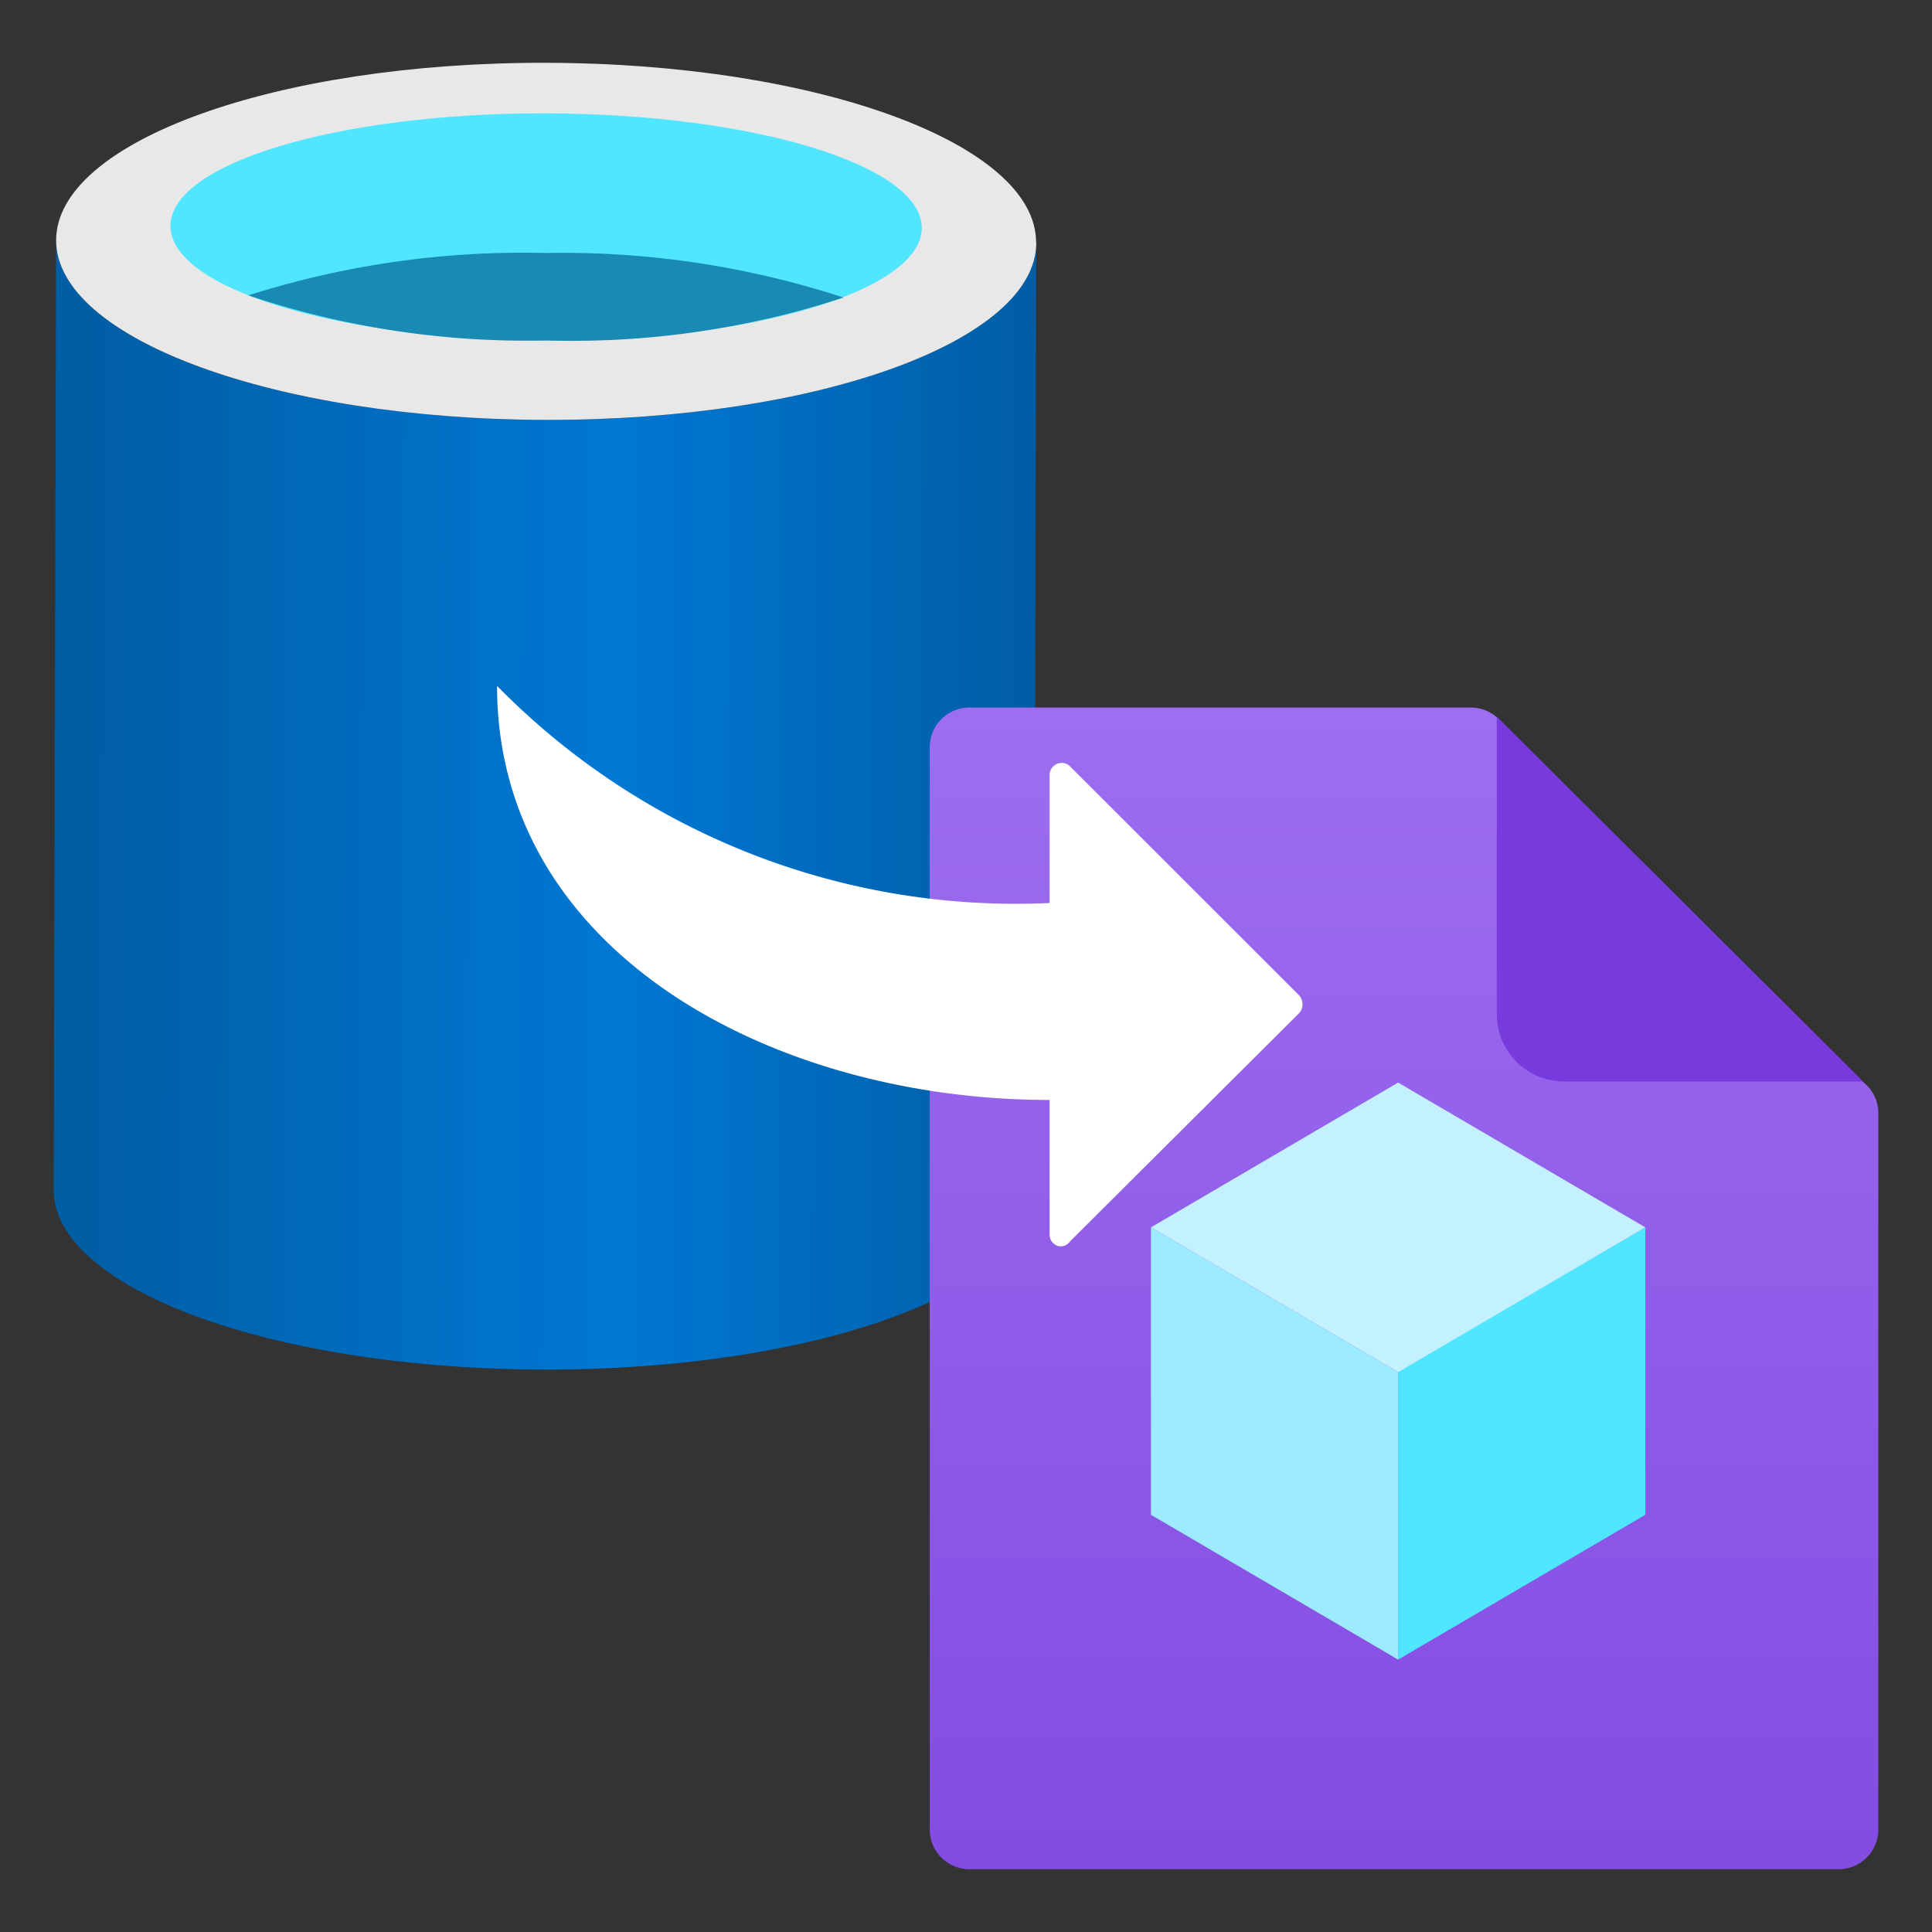 <svg xmlns="http://www.w3.org/2000/svg" width="18" height="18" viewBox="0 0 18 18">
  <rect x="0" y="0" width="18" height="18" fill="#333333" stroke="none"/>
  <defs>
    <linearGradient id="e2f92705-4eb6-468e-a6f8-7ed1d5f4168d" x1="-2.81" y1="781.429" x2="6.323" y2="781.429" gradientTransform="matrix(1, 0.003, 0.003, -1, 1.314, 788.929)" gradientUnits="userSpaceOnUse">
      <stop offset="0" stop-color="#005ea5"/>
      <stop offset="0.536" stop-color="#0078d4"/>
      <stop offset="1" stop-color="#005ba1"/>
    </linearGradient>
    <linearGradient id="ad270f66-4f28-448a-be91-951b70e726cb" x1="13.081" y1="-500.593" x2="13.081" y2="-480.736" gradientTransform="translate(0 503.516)" gradientUnits="userSpaceOnUse">
      <stop offset="0" stop-color="#a67af4"/>
      <stop offset="0.999" stop-color="#773adc"/>
    </linearGradient>
  </defs>
  <g id="a81cba43-1b97-4834-8174-649b7d417199">
    <g>
      <path d="M5.083,3.912C2.562,3.906.52,3.156.523,2.237L.5,11.085C.5,12,2.505,12.742,5,12.76h.063c2.522.007,4.568-.733,4.57-1.652L9.655,2.26C9.651,3.179,7.605,3.919,5.083,3.912Z" fill="url(#e2f92705-4eb6-468e-a6f8-7ed1d5f4168d)"/>
      <path d="M9.655,2.26c0,.919-2.048,1.657-4.569,1.652S.52,3.156.523,2.237,2.571.579,5.092.585s4.564.754,4.561,1.675" fill="#e8e8e8"/>
      <path d="M8.588,2.123c0,.584-1.57,1.055-3.5,1.049s-3.5-.482-3.5-1.067,1.57-1.054,3.5-1.049,3.5.483,3.5,1.067" fill="#50e6ff"/>
      <path d="M5.088,2.357a8.443,8.443,0,0,0-2.774.395,8.154,8.154,0,0,0,2.772.42,8.132,8.132,0,0,0,2.773-.4A8.433,8.433,0,0,0,5.088,2.357Z" fill="#198ab3"/>
      <path d="M13.7,6.673H9.09a.36.36,0,0,0-.361.36v9.936a.361.361,0,0,0,.358.364h7.985a.361.361,0,0,0,.361-.361h0V10.4a.361.361,0,0,0-.361-.361H14.423a.364.364,0,0,1-.361-.364h0V7.038a.365.365,0,0,0-.361-.365Z" fill="#fff"/>
      <path d="M13.7,6.592H9.031a.37.37,0,0,0-.369.37V17.045a.37.37,0,0,0,.369.37h8.1a.37.37,0,0,0,.369-.37V10.372a.37.37,0,0,0-.369-.37H14.442a.369.369,0,0,1-.369-.369h0V6.962A.37.37,0,0,0,13.7,6.592Z" fill="url(#ad270f66-4f28-448a-be91-951b70e726cb)"/>
      <path d="M17.359,10.076l-3.414-3.4V9.446a.628.628,0,0,0,.623.63Z" fill="#773adc"/>
      <path d="M12.108,9.435,9.966,11.569a.1.1,0,0,1-.147.019.109.109,0,0,1-.04-.094V10.248c-2.574,0-5.148-1.373-5.148-3.858A6.766,6.766,0,0,0,9.779,8.413V7.219a.113.113,0,0,1,.114-.111.11.11,0,0,1,.073.029l2.142,2.141A.128.128,0,0,1,12.108,9.435Z" fill="#fff"/>
      <polygon points="15.329 11.435 15.329 14.113 13.026 15.462 13.026 12.777 15.329 11.435" fill="#50e6ff"/>
      <polygon points="15.329 11.435 13.026 12.784 10.723 11.435 13.026 10.086 15.329 11.435" fill="#c3f1ff"/>
      <polygon points="13.026 12.784 13.026 15.462 10.723 14.113 10.723 11.435 13.026 12.784" fill="#9cebff"/>
    </g>
  </g>
</svg>

